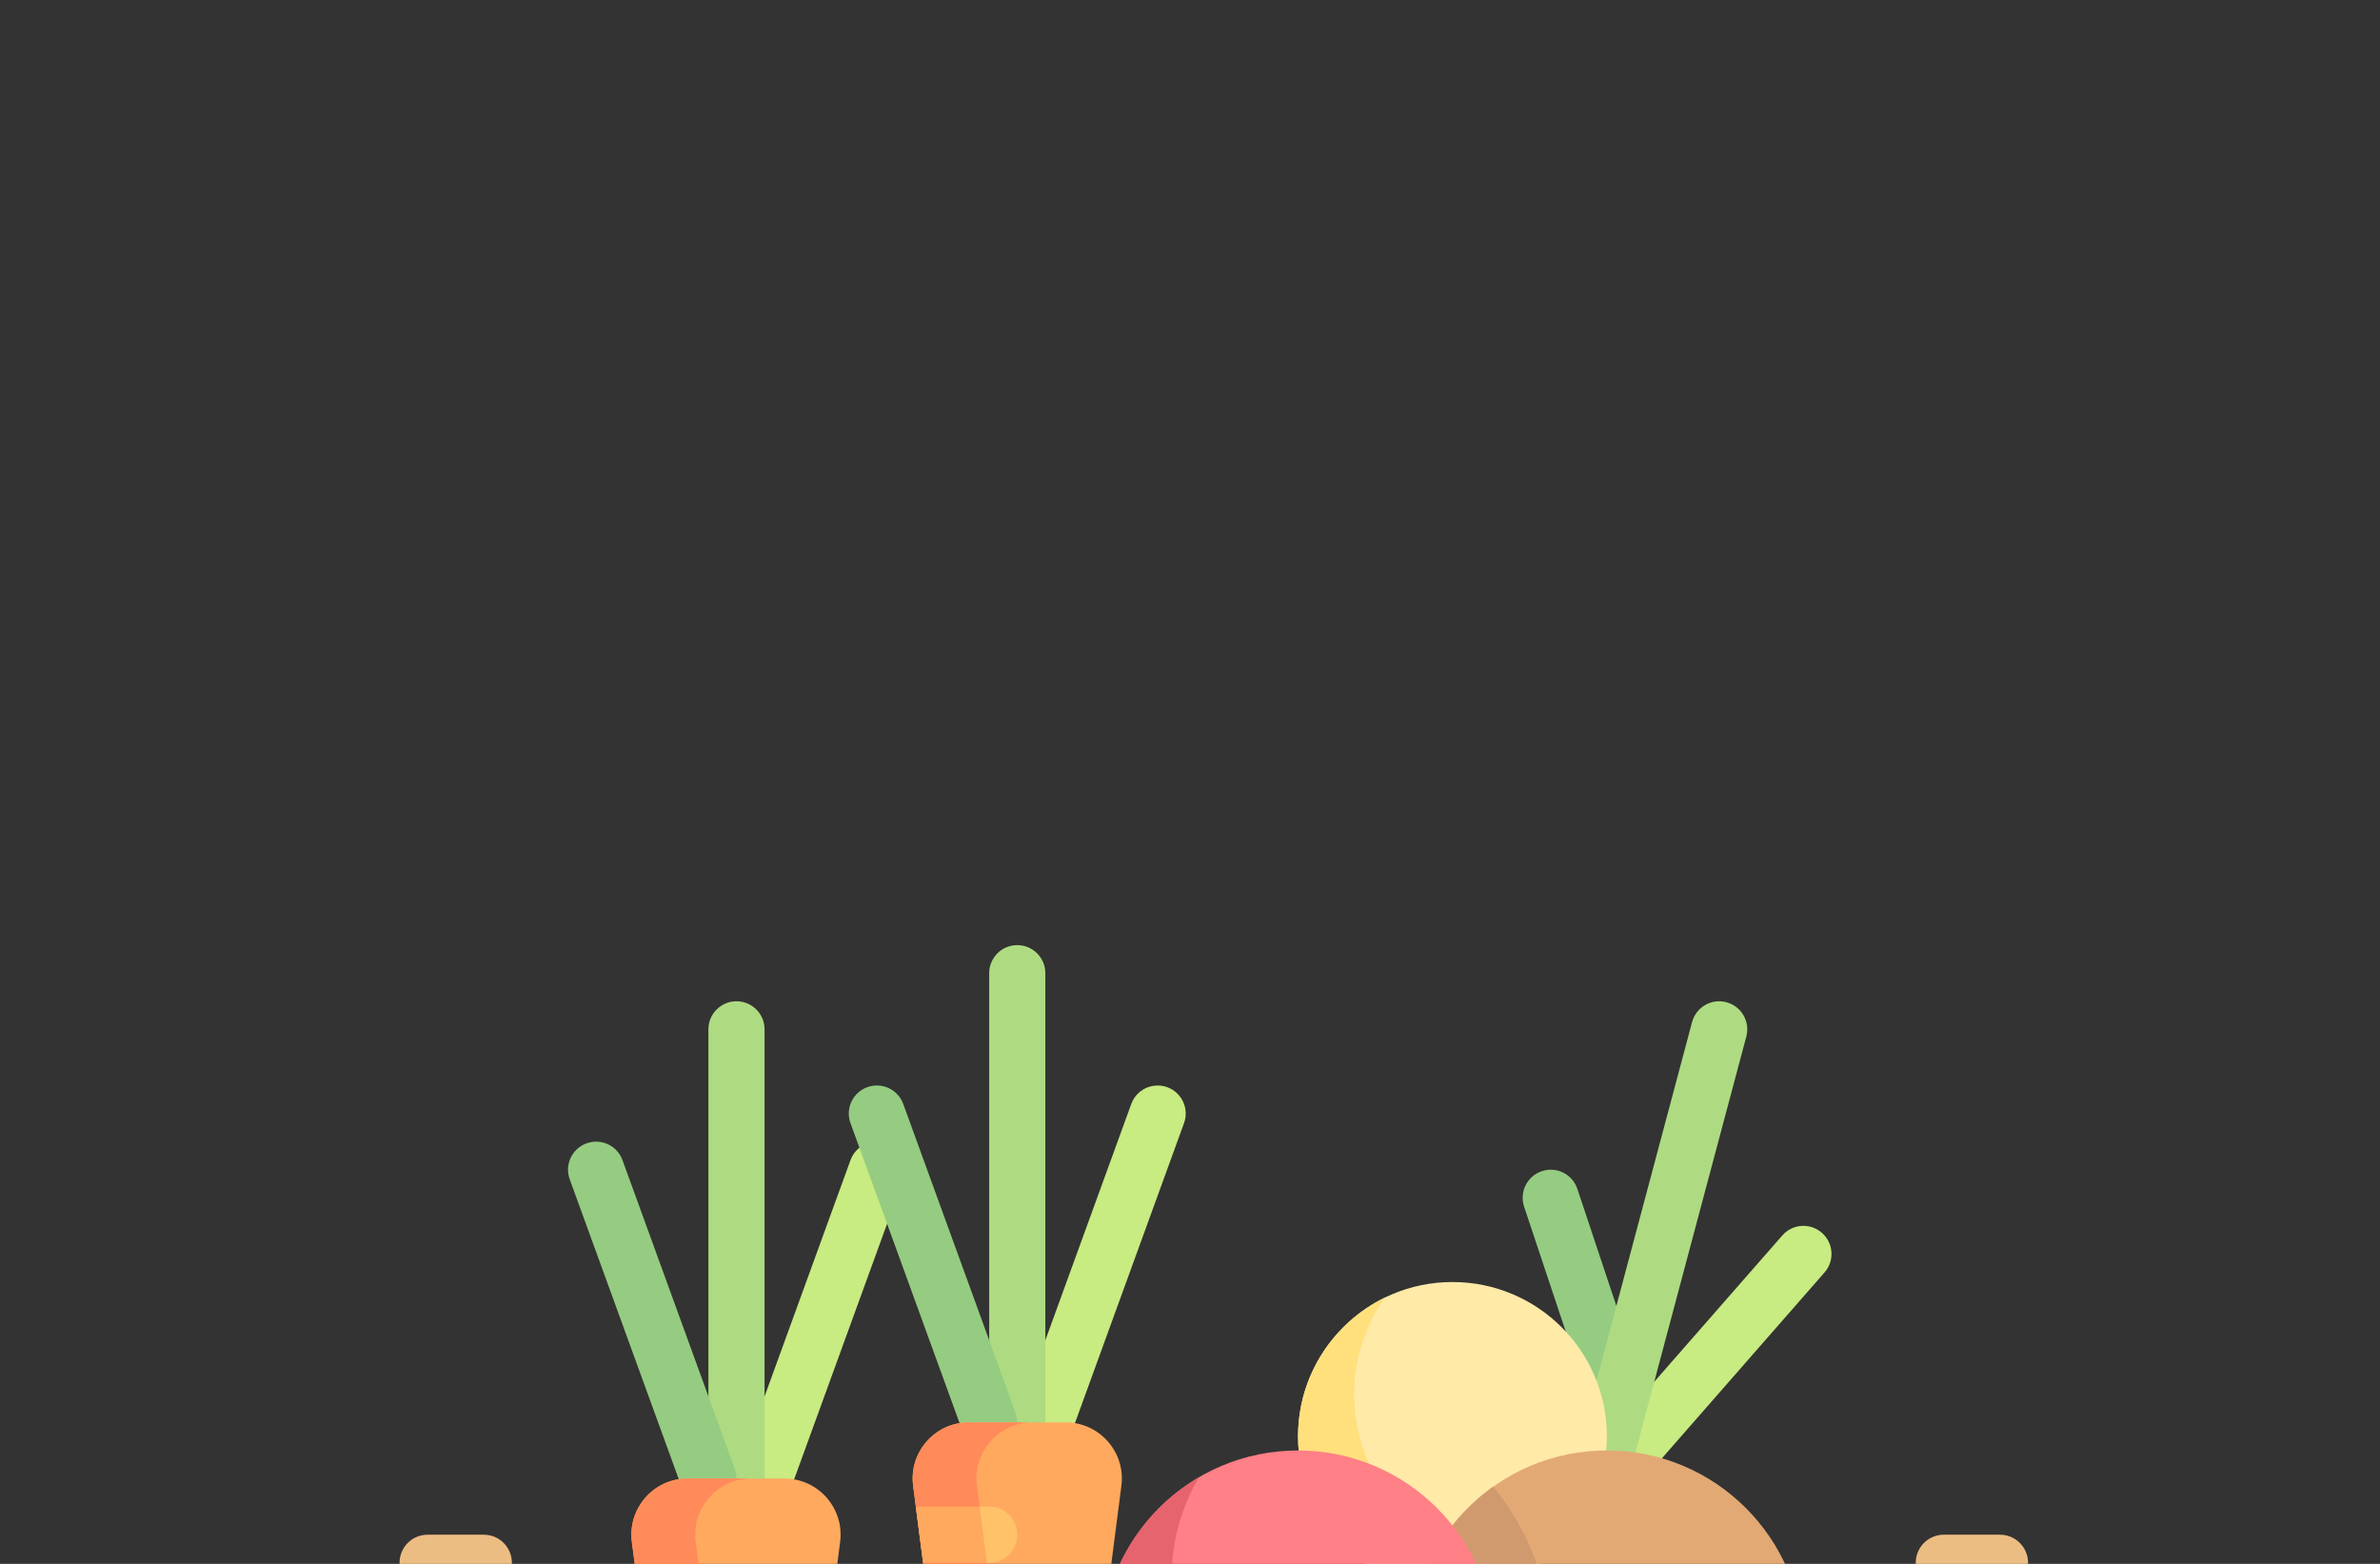 <svg width="700" height="460" xmlns="http://www.w3.org/2000/svg">
 <rect width="100%" height="100%" fill="#333333" stroke="none"/>
 <g>
  <title>background</title>
  <rect x="-1" y="-1" width="702" height="462" id="canvas_background" fill="none"/>
 </g>

 <g>
  <title>Layer 1</title>
  <path d="m480.871,434.902c-3.461,0 -6.676,-2.184 -7.832,-5.645l-24.773,-74.32c-1.445,-4.332 0.895,-9.008 5.219,-10.445c4.371,-1.453 9,0.895 10.445,5.219l24.773,74.32c1.441,4.332 -0.895,9.008 -5.219,10.445c-0.871,0.289 -1.75,0.426 -2.613,0.426zm0,0" fill="#95cc81" id="svg_1"/>
  <path d="m472.613,443.16c-1.934,0 -3.871,-0.668 -5.434,-2.039c-3.438,-3.008 -3.785,-8.227 -0.785,-11.652l57.809,-66.066c3.016,-3.449 8.227,-3.781 11.652,-0.781c3.434,3.008 3.781,8.227 0.781,11.652l-57.805,66.066c-1.637,1.871 -3.922,2.82 -6.219,2.82zm0,0" fill="#c8eb82" id="svg_2"/>
  <path d="m472.621,434.902c-0.711,0 -1.418,-0.086 -2.137,-0.281c-4.402,-1.168 -7.023,-5.691 -5.848,-10.105l33.031,-123.871c1.18,-4.41 5.711,-7.031 10.105,-5.844c4.402,1.168 7.023,5.691 5.848,10.102l-33.031,123.871c-0.984,3.695 -4.324,6.129 -7.969,6.129zm0,0" fill="#aedb81" id="svg_3"/>
  <path d="m472.613,422.516c0,25.086 -20.336,45.418 -45.418,45.418c-25.086,0 -45.422,-20.332 -45.422,-45.418c0,-25.082 20.336,-45.418 45.422,-45.418c25.082,0 45.418,20.336 45.418,45.418zm0,0" fill="#ffeaa8" id="svg_4"/>
  <path d="m447.84,459.68c-27.367,0 -49.551,-22.184 -49.551,-49.551c0,-10.562 3.379,-20.41 9.012,-28.453c-15.074,7.391 -25.527,22.922 -25.527,40.84c0,25.086 20.336,45.422 45.422,45.422c9.941,0 19.105,-3.23 26.582,-8.648c-1.949,0.234 -3.926,0.391 -5.938,0.391zm0,0" fill="#ffe07d" id="svg_5"/>
  <path d="m530.418,484.453c0,31.926 -25.879,57.805 -57.805,57.805s-57.805,-25.879 -57.805,-57.805s25.879,-57.809 57.805,-57.809s57.805,25.883 57.805,57.809zm0,0" fill="#e2a975" id="svg_6"/>
  <path d="m448.281,517.484c4.957,-9.961 7.816,-21.152 7.816,-33.031c0,-17.898 -6.371,-34.344 -16.91,-47.172c-14.758,10.477 -24.383,27.695 -24.383,47.172c0,31.926 25.883,57.805 57.809,57.805c19.633,0 36.953,-9.812 47.398,-24.773l-71.73,0zm0,0" fill="#d19a6e" id="svg_7"/>
  <path d="m439.578,484.453c0,31.926 -25.879,57.805 -57.805,57.805c-31.926,0 -57.805,-25.879 -57.805,-57.805s25.879,-57.809 57.805,-57.809c31.926,0 57.805,25.883 57.805,57.809zm0,0" fill="#ff8086" id="svg_8"/>
  <path d="m402.418,521.613c-31.926,0 -57.805,-25.883 -57.805,-57.805c0,-10.664 2.965,-20.699 8,-29.273c-17.102,10.039 -28.645,28.652 -28.645,49.918c0,31.926 25.879,57.805 57.805,57.805c21.266,0 39.797,-11.516 49.836,-28.617c-8.574,5.035 -18.527,7.973 -29.191,7.973zm0,0" fill="#e5646e" id="svg_9"/>
  <path d="m150.547,583.551l412.902,0l0,66.062l-412.902,0l0,-66.062zm0,0" fill="#c38c66" id="svg_10"/>
  <path d="m150.547,517.484l412.902,0l0,66.066l-412.902,0l0,-66.066zm0,0" fill="#c38c66" id="svg_11"/>
  <path d="m150.547,534l412.902,0l0,16.516l-412.902,0l0,-16.516zm0,0" fill="#9f6e50" id="svg_12"/>
  <path d="m150.547,616.582l412.902,0l0,16.516l-412.902,0l0,-16.516zm0,0" fill="#9f6e50" id="svg_13"/>
  <path d="m224.871,443.16c-0.934,0 -1.887,-0.16 -2.82,-0.5c-4.281,-1.555 -6.5,-6.289 -4.938,-10.578l33.035,-90.84c1.555,-4.281 6.273,-6.484 10.578,-4.934c4.285,1.555 6.5,6.289 4.938,10.578l-33.031,90.84c-1.219,3.355 -4.391,5.434 -7.762,5.434zm0,0" fill="#c8eb82" id="svg_14"/>
  <path d="m216.613,443.16c-4.562,0 -8.258,-3.691 -8.258,-8.258l0,-132.129c0,-4.562 3.695,-8.258 8.258,-8.258c4.566,0 8.258,3.695 8.258,8.258l0,132.129c0,4.566 -3.691,8.258 -8.258,8.258zm0,0" fill="#aedb81" id="svg_15"/>
  <path d="m208.355,443.16c-3.371,0 -6.539,-2.078 -7.758,-5.434l-33.031,-90.84c-1.562,-4.289 0.652,-9.023 4.938,-10.578c4.305,-1.559 9.023,0.645 10.578,4.934l33.031,90.84c1.566,4.289 -0.652,9.023 -4.934,10.578c-0.938,0.34 -1.887,0.5 -2.824,0.5zm0,0" fill="#95cc81" id="svg_16"/>
  <path d="m307.453,426.645c-0.938,0 -1.887,-0.16 -2.824,-0.5c-4.281,-1.555 -6.5,-6.289 -4.934,-10.578l33.031,-90.84c1.555,-4.281 6.273,-6.484 10.582,-4.938c4.281,1.559 6.5,6.293 4.934,10.582l-33.031,90.84c-1.219,3.355 -4.387,5.434 -7.758,5.434zm0,0" fill="#c8eb82" id="svg_17"/>
  <path d="m299.195,426.645c-4.566,0 -8.258,-3.691 -8.258,-8.258l0,-132.129c0,-4.566 3.691,-8.258 8.258,-8.258c4.562,0 8.258,3.695 8.258,8.258l0,132.129c0,4.566 -3.695,8.258 -8.258,8.258zm0,0" fill="#aedb81" id="svg_18"/>
  <path d="m290.934,426.645c-3.371,0 -6.539,-2.078 -7.758,-5.434l-33.031,-90.84c-1.566,-4.289 0.652,-9.023 4.934,-10.582c4.309,-1.555 9.027,0.645 10.582,4.938l33.031,90.836c1.566,4.293 -0.652,9.027 -4.934,10.582c-0.934,0.34 -1.887,0.5 -2.824,0.5zm0,0" fill="#95cc81" id="svg_19"/>
  <path d="m185.84,453.531l30.629,237.371l30.629,-237.371c1.273,-9.879 -6.422,-18.629 -16.379,-18.629l-28.496,0c-9.961,0 -17.656,8.75 -16.383,18.629zm0,0" fill="#ffa95f" id="svg_20"/>
  <path d="m204.621,453.531c-1.273,-9.879 6.422,-18.629 16.383,-18.629l-18.781,0c-9.961,0 -17.656,8.75 -16.383,18.629l30.629,237.371l9.391,-72.777l-21.238,-164.594zm0,0" fill="#ff8b5a" id="svg_21"/>
  <path d="m268.566,437.016l30.625,237.371l30.629,-237.371c1.277,-9.879 -6.418,-18.629 -16.379,-18.629l-28.496,0c-9.961,0 -17.656,8.75 -16.379,18.629l0,0zm0,0" fill="#ffa95f" id="svg_22"/>
  <path d="m287.348,437.016c-1.277,-9.879 6.418,-18.629 16.379,-18.629l-18.781,0c-9.961,0 -17.656,8.75 -16.379,18.629l30.629,237.371l9.391,-72.777l-21.238,-164.594zm0,0" fill="#ff8b5a" id="svg_23"/>
  <path d="m596.484,657.871l-33.031,0l0,-198.191c0,-4.562 3.695,-8.258 8.258,-8.258l16.516,0c4.559,0 8.258,3.695 8.258,8.258l0,198.191zm0,0" fill="#ecbd83" id="svg_24"/>
  <path d="m563.453,534l33.031,0l0,16.516l-33.031,0l0,-16.516zm0,0" fill="#e2a975" id="svg_25"/>
  <path d="m563.453,616.582l33.031,0l0,16.516l-33.031,0l0,-16.516zm0,0" fill="#e2a975" id="svg_26"/>
  <path d="m150.547,657.871l-33.031,0l0,-198.191c0,-4.562 3.699,-8.258 8.258,-8.258l16.516,0c4.562,0 8.258,3.695 8.258,8.258l0,198.191zm0,0" fill="#ecbd83" id="svg_27"/>
  <path d="m117.516,534l33.031,0l0,16.516l-33.031,0l0,-16.516zm0,0" fill="#e2a975" id="svg_28"/>
  <path d="m117.516,616.582l33.031,0l0,16.516l-33.031,0l0,-16.516zm0,0" fill="#e2a975" id="svg_29"/>
  <path d="m604.742,534l-495.484,0c-4.562,0 -8.258,-3.695 -8.258,-8.258l0,-33.031c0,-4.562 3.695,-8.258 8.258,-8.258l495.484,0c4.562,0 8.258,3.695 8.258,8.258l0,33.031c0,4.562 -3.695,8.258 -8.258,8.258zm0,0" fill="#f6d190" id="svg_30"/>
  <path d="m134.031,517.484c-9.121,0 -16.516,-7.395 -16.516,-16.516l0,-16.516l-8.258,0c-4.562,0 -8.258,3.695 -8.258,8.258l0,33.031c0,4.562 3.695,8.258 8.258,8.258l495.484,0c4.562,0 8.258,-3.695 8.258,-8.258l0,-8.258l-478.969,0zm0,0" fill="#ecbd83" id="svg_31"/>
  <path d="m604.742,616.582l-495.484,0c-4.562,0 -8.258,-3.699 -8.258,-8.258l0,-33.035c0,-4.559 3.695,-8.258 8.258,-8.258l495.484,0c4.562,0 8.258,3.699 8.258,8.258l0,33.035c0,4.559 -3.695,8.258 -8.258,8.258zm0,0" fill="#f6d190" id="svg_32"/>
  <path d="m134.031,600.066c-9.121,0 -16.516,-7.395 -16.516,-16.516l0,-16.52l-8.258,0c-4.562,0 -8.258,3.699 -8.258,8.258l0,33.035c0,4.559 3.695,8.258 8.258,8.258l495.484,0c4.562,0 8.258,-3.699 8.258,-8.258l0,-8.258l-478.969,0zm0,0" fill="#ecbd83" id="svg_33"/>
  <path d="m604.742,699.16l-495.484,0c-4.562,0 -8.258,-3.695 -8.258,-8.258l0,-33.031c0,-4.562 3.695,-8.258 8.258,-8.258l495.484,0c4.562,0 8.258,3.695 8.258,8.258l0,33.031c0,4.562 -3.695,8.258 -8.258,8.258zm0,0" fill="#f6d190" id="svg_34"/>
  <path d="m134.031,682.645c-9.121,0 -16.516,-7.395 -16.516,-16.516l0,-16.516l-8.258,0c-4.562,0 -8.258,3.699 -8.258,8.258l0,33.031c0,4.562 3.695,8.258 8.258,8.258l495.484,0c4.562,0 8.258,-3.695 8.258,-8.258l0,-8.258l-478.969,0zm0,0" fill="#ecbd83" id="svg_35"/>
  <path d="m290.934,443.16l-21.578,0l2.133,16.52l19.445,0c4.566,0 8.258,-3.695 8.258,-8.258c0,-4.566 -3.691,-8.262 -8.258,-8.262zm0,0" fill="#ffa95f" id="svg_36"/>
  <path d="m290.934,459.68c4.566,0 8.258,-3.695 8.258,-8.258c0,-4.566 -3.691,-8.262 -8.258,-8.262l-2.793,0l2.129,16.52l0.664,0zm0,0" fill="#ffc269" id="svg_37"/>
 </g>
</svg>